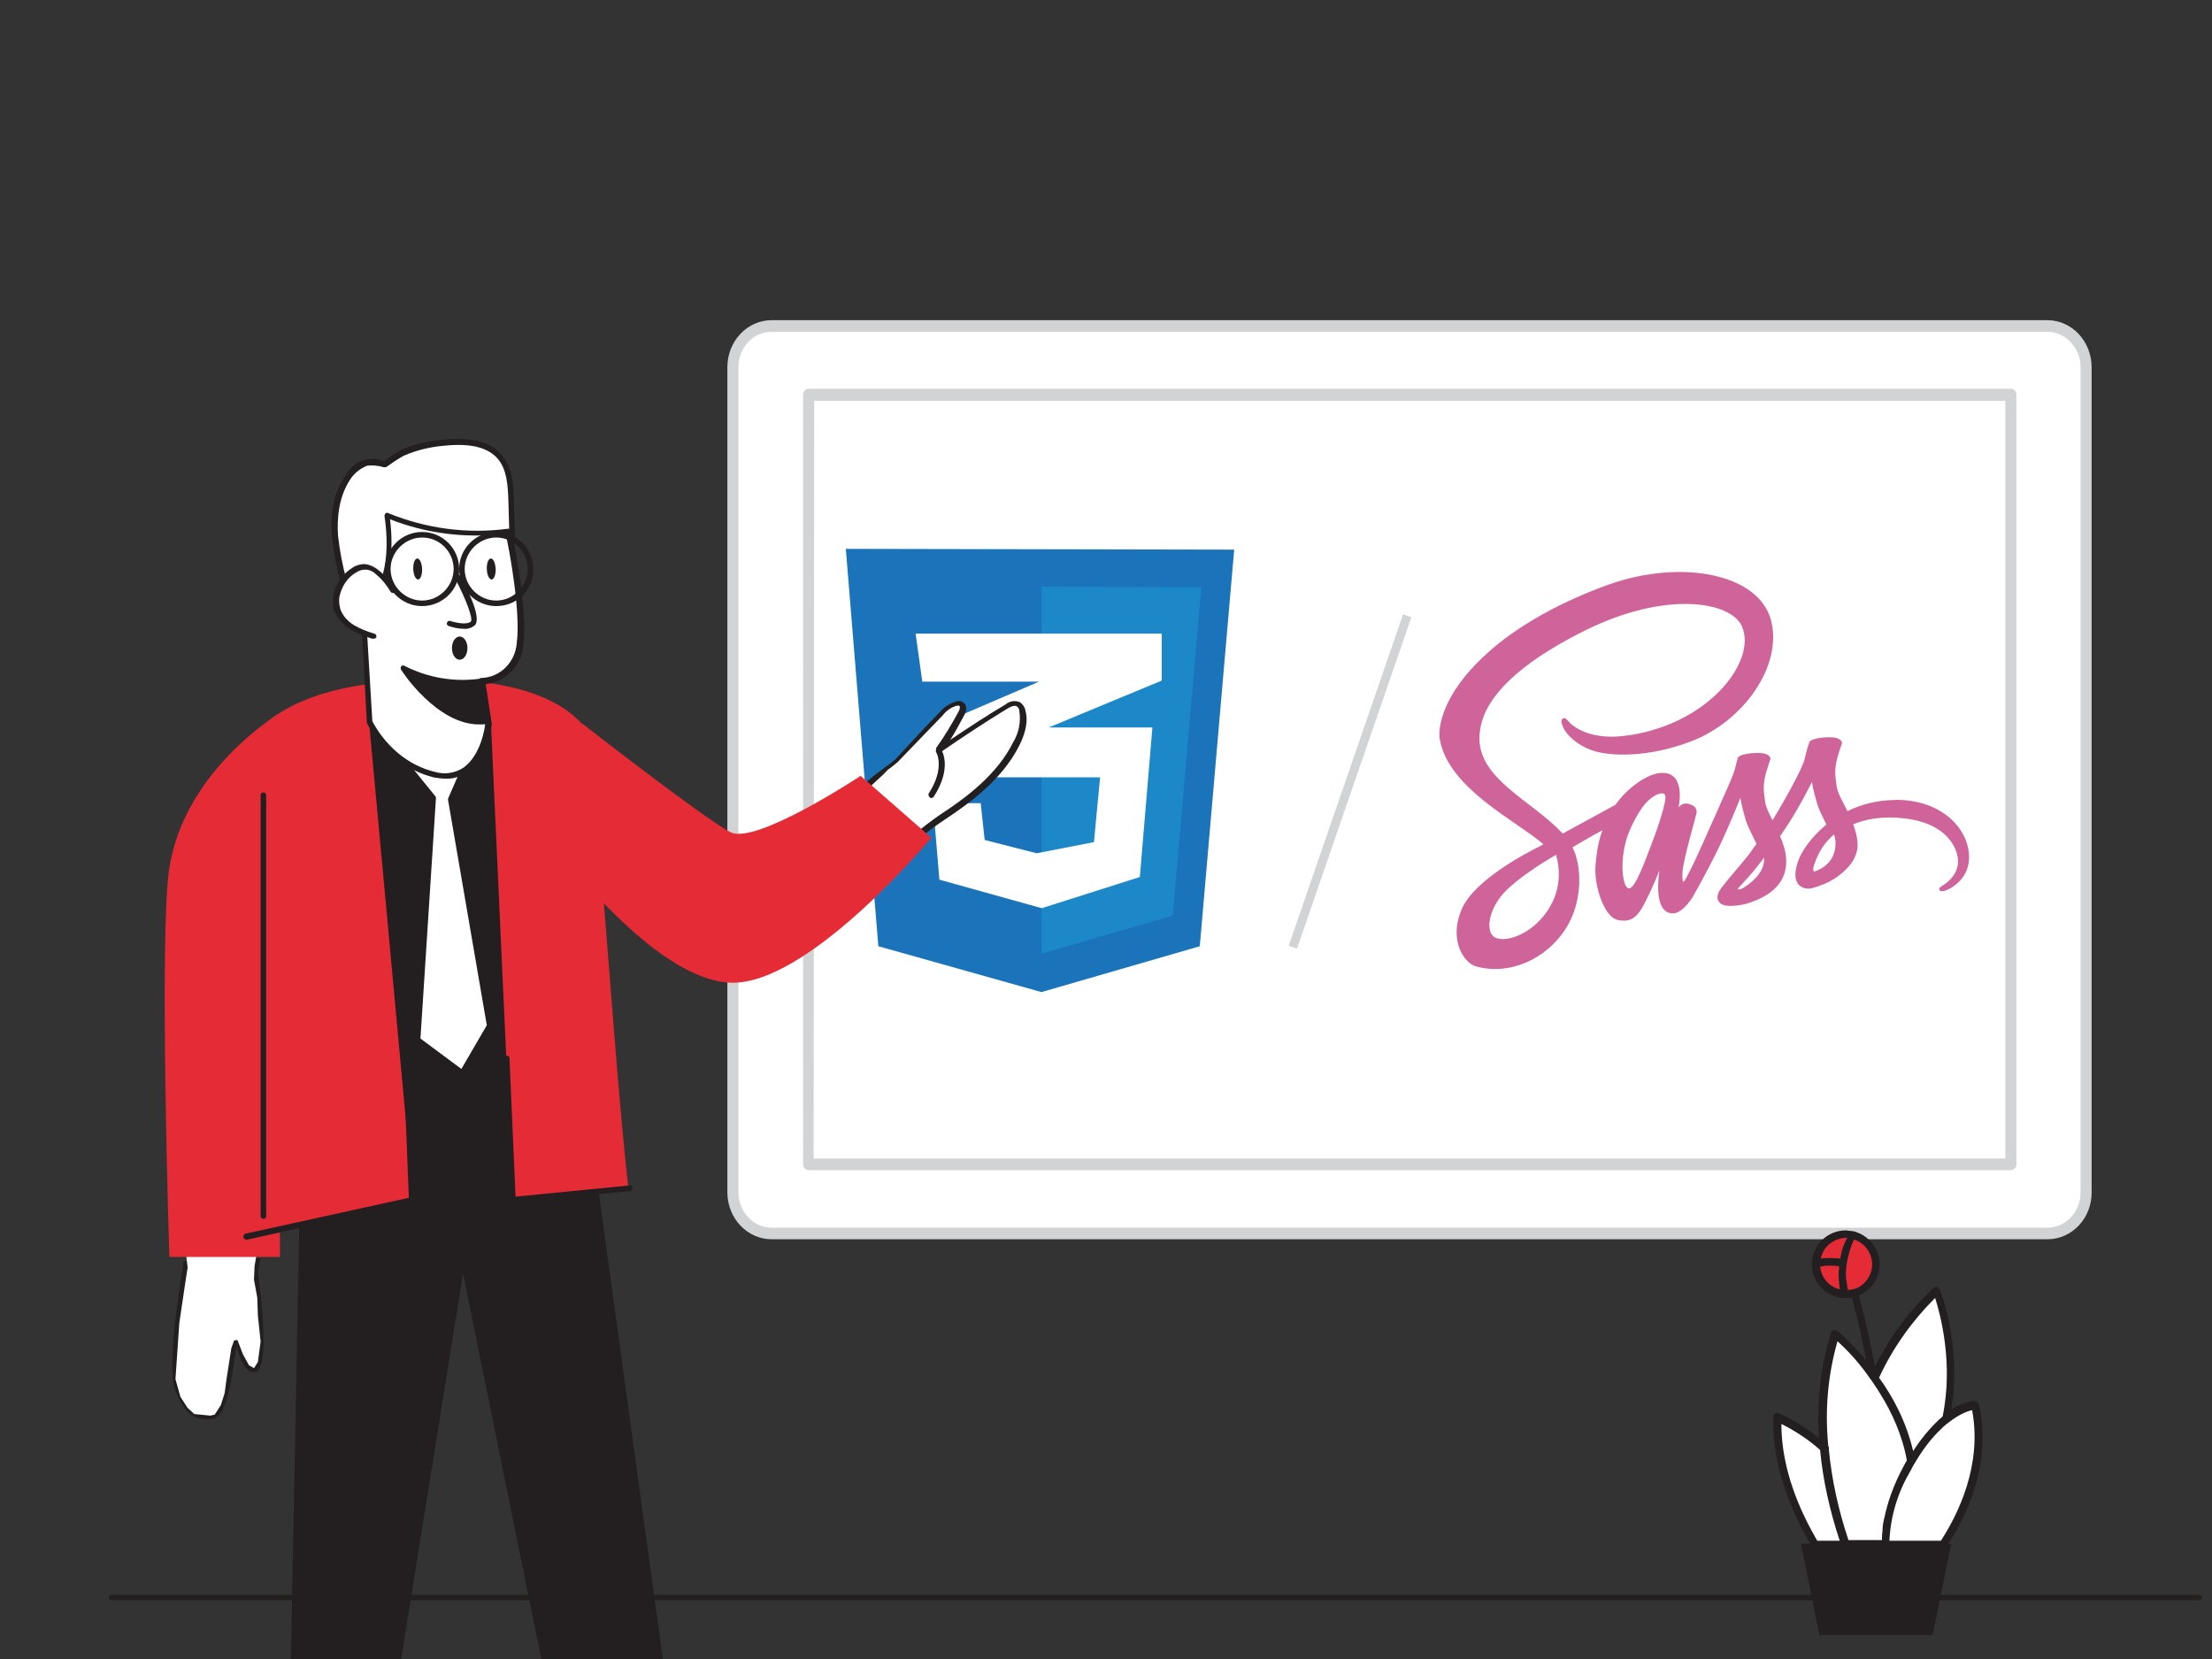 <?xml version="1.0" encoding="UTF-8"?><svg id="Calque_1" xmlns="http://www.w3.org/2000/svg" viewBox="0 0 400 300"><rect x="0" y="0" width="400" height="300" fill="#333333" stroke="none"/><defs><style>.cls-1{fill:none;stroke:#d1d3d4;stroke-miterlimit:10;stroke-width:1.59px;}.cls-2{fill:#1b73ba;}.cls-2,.cls-3,.cls-4,.cls-5,.cls-6,.cls-7,.cls-8,.cls-9{stroke-width:0px;}.cls-3{fill:#1c88c7;}.cls-4{fill:#232020;}.cls-5{fill:#231f20;}.cls-6{fill:#d1d3d4;}.cls-7{fill:#cf649a;}.cls-8{fill:#fff;}.cls-9{fill:#e52c36;}</style></defs><g id="_492_conventiona_flatline"><path class="cls-8" d="M139.53,58.9h230.7c3.9,0,7.1,3.4,7.1,7.5v149.1c0,4.1-3.2,7.5-7.1,7.5h-230.7c-3.9,0-7.1-3.4-7.1-7.5V66.4c0-4.1,3.2-7.5,7.1-7.5Z"/><path class="cls-6" d="M370.23,224.1h-230.7c-4.4,0-8-3.8-8-8.5V66.4c0-4.7,3.6-8.5,8-8.5h230.7c4.4,0,8,3.8,8,8.5v149.1c.1,4.7-3.5,8.6-8,8.6q.1,0,0,0ZM139.53,60c-3.3,0-6,2.8-6,6.4v149.2c0,3.5,2.7,6.4,6,6.4h230.7c3.3,0,6-2.8,6-6.4h0V66.4c0-3.5-2.7-6.4-6-6.4h-230.7Z"/><path class="cls-6" d="M363.63,211.6h-217.4c-.6,0-1-.5-1-1.1V71.4c0-.6.4-1.1,1-1.1h217.4c.6,0,1,.5,1,1.1v139.2c0,.5-.5,1-1,1h0ZM147.13,209.49h215.5V72.49h-215.4l-.1,137Z"/><path class="cls-5" d="M45.23,229.8v.3c1,7.3,1.5,15.7.7,16.6-.7.1-1.4-2-1.7-3.4-.4-1.4-.6-2.1-1.2-2.4-.2-.1-.5-.1-.7,0-.7.3-.8,1.1-1.3,4.6-.4,2.9-1.4,9.5-2.8,9.7-2.2.3-3.5-.3-5.2-4.3-1.3-3.1.6-16.8,1.5-22v-.9l-1.4.1v.7c-.3,1.9-3.2,18.5-1.4,22.7,1.7,4.2,3.5,5.5,6.7,5.1,2.2-.3,3.1-4.9,4-10.9l.3-2.2c0,.1.1.1.1.1.6,2,1.4,4.8,3.3,4.5,2.3-.4,1.6-10.1.5-18.1l.5-2.5-1.4.1-.5,2.2Z"/><path class="cls-4" d="M397.53,289.39H20.33c-.4,0-.7-.2-.7-.5s.3-.5.7-.5h377.2c.4,0,.7.2.7.5,0,.3-.3.5-.7.5Z"/></g><g id="fondamental"><circle class="cls-9" cx="333.83" cy="228.55" r="5.43"/><path class="cls-8" d="M357.14,254.05s-2.19,0-5.33,2.51c2.72-12.23-1.67-23.1-1.67-23.1-4.7,4.49-8.57,9.82-11.29,15.68-3.55-5.02-7.11-7.84-7.11-7.84-2.09,6.58-2.72,13.59-1.99,20.48-2.51-2.3-5.33-4.08-8.47-5.54-.21,8.99,3.34,17.24,6.79,22.89h23.31c3.14-4.6,8.15-14.21,5.75-25.08Z"/><path class="cls-5" d="M357.87,253.94c-.1-.31-.42-.52-.73-.63-.1,0-1.78,0-4.28,1.57,1.88-11.5-1.88-21.22-2.09-21.74-.1-.21-.31-.42-.52-.42-.21-.1-.52,0-.63.21-4.39,4.08-7.94,8.88-10.56,14.21-.94-5.02-1.99-9.51-2.93-12.85,2.19-.94,3.76-3.14,3.76-5.64s-1.67-4.91-3.97-5.75c-.42-.21-.94-.31-1.36-.31-.21,0-.52-.1-.73-.1-3.45,0-6.17,2.72-6.17,6.17,0,3.14,2.4,5.75,5.43,6.06h.73c.31,0,.73,0,1.05-.1.84,3.03,1.78,7,2.61,11.39-2.72-3.24-5.02-5.12-5.23-5.33-.21-.1-.42-.21-.63-.1-.21.1-.42.21-.52.42-1.88,6.17-2.61,12.65-2.19,19.02-2.19-1.78-4.7-3.34-7.32-4.49-.21-.1-.42-.1-.63.1-.21.1-.31.31-.31.63-.21,8.99,3.45,17.45,6.69,22.89h-1.67l3.34,16.51h20.48l3.34-16.51h-.52c3.24-4.91,7.94-14.42,5.54-25.19ZM329.13,229.07c1.15-.31,2.51-.21,3.45-.1,0,.42-.1.94-.1,1.46,0,.84.1,1.78.21,2.72-1.88-.42-3.34-2.09-3.55-4.08ZM332.79,227.6h0c-.94-.1-2.3-.21-3.55,0,.21-1.05.84-2.09,1.67-2.72.84-.63,1.88-1.05,3.03-1.05h.1c-.52.94-1.05,2.19-1.25,3.76ZM334.46,233.25h-.31c-.1-.73-.21-1.36-.31-1.99h0c-.1-.94,0-1.88.1-2.72.31-1.88.84-3.45,1.36-4.39,1.88.63,3.24,2.4,3.24,4.49,0,1.88-1.15,3.55-2.72,4.28-.42.1-.84.31-1.36.31ZM349.93,234.71c.94,2.93,3.34,11.81,1.36,21.42-1.57,1.36-3.45,3.34-5.33,6.27-1.25-5.33-3.66-9.82-6.17-13.27,2.51-5.43,5.96-10.24,10.14-14.42ZM328.61,278.61c-3.03-5.23-6.48-12.75-6.48-21.11,2.51,1.25,4.91,2.82,7,4.7.52,5.54,1.78,11.08,3.55,16.41h-4.08ZM340.73,274.53c-.21.84-.31,1.57-.31,2.3-.1.63-.1,1.15-.1,1.67h-6.06c-1.78-5.33-3.03-10.87-3.55-16.41.1-.21,0-.42-.1-.63-.63-6.38-.1-12.75,1.67-18.92,1.15,1.05,3.55,3.34,5.85,6.69h0c.31.42.63.84.94,1.36.31.42.63.94.94,1.46,2.09,3.34,3.97,7.42,4.81,12.02l-.52.94c-1.99,3.66-3.03,6.9-3.55,9.51h0ZM341.67,278.61h0c.21-4.6,1.57-8.88,3.87-12.75.21-.42.42-.84.63-1.15,1.46-2.51,2.93-4.39,4.28-5.75.73-.73,1.36-1.36,1.99-1.78,1.88-1.46,3.34-1.99,4.18-2.19,1.88,10.03-2.61,18.92-5.64,23.62h-9.3Z"/></g><path class="cls-2" d="M158.83,171.11l-5.88-71.86,70.23.14-6.22,71.72-28.63,8.29-29.5-8.29Z"/><path class="cls-3" d="M188.32,172.46v-66.37l28.92.1-5.16,59.38-23.76,6.89Z"/><path class="cls-8" d="M210.06,114.58h-44.49l1.21,8.68h21.11l-20.77,8.92,1.2,8.39h30.61l-1.11,11.71-10.36,2.02-9.4-2.41-.72-6.65h-8.63l1.16,13.83,18.51,5.16,17.74-5.64,2.27-27.04h-18.75l20.44-8.48v-8.48Z"/><path class="cls-7" d="M342.76,144.66c-3.35.02-6.25.82-8.68,2.02-.9-1.78-1.8-3.33-1.95-4.49-.17-1.35-.37-2.17-.17-3.78.21-1.61,1.14-3.89,1.14-4.08-.02-.17-.21-.99-2.13-1.01s-3.59.37-3.78.88-.56,1.67-.8,2.86c-.34,1.76-3.85,7.99-5.86,11.26-.65-1.27-1.22-2.39-1.33-3.29-.17-1.35-.37-2.17-.17-3.78.21-1.61,1.14-3.89,1.14-4.08-.02-.17-.21-.99-2.13-1.01-1.93-.02-3.59.37-3.78.88s-.39,1.7-.8,2.86c-.39,1.16-5.07,11.56-6.29,14.27-.62,1.38-1.16,2.49-1.55,3.24-.39.75-.02.06-.06.13-.34.64-.52.99-.52.99v.02c-.26.47-.54.92-.67.92-.09,0-.28-1.25.04-2.97.69-3.61,2.38-9.24,2.36-9.45,0-.09.32-1.09-1.09-1.59-1.37-.51-1.85.34-1.96.34s-.21.3-.21.3c0,0,1.52-6.34-2.9-6.34-2.77,0-6.59,3.01-8.47,5.76-1.2.65-3.74,2.04-6.44,3.52-1.03.56-2.1,1.16-3.11,1.7l-.21-.22c-5.35-5.71-15.25-9.75-14.84-17.42.15-2.79,1.12-10.14,19.01-19.05,14.65-7.3,26.38-5.29,28.42-.84,2.9,6.36-6.27,18.18-21.5,19.89-5.8.65-8.85-1.59-9.62-2.43-.8-.88-.92-.92-1.22-.75-.49.26-.19,1.05,0,1.52.45,1.18,2.32,3.27,5.5,4.32,2.79.92,9.6,1.42,17.83-1.76,9.22-3.57,16.43-13.49,14.31-21.78-2.15-8.44-16.15-11.21-29.37-6.51-7.88,2.81-16.41,7.18-22.54,12.93-7.3,6.81-8.46,12.76-7.97,15.23,1.7,8.81,13.84,14.56,18.71,18.8-.24.13-.47.26-.67.37-2.43,1.2-11.69,6.04-14.01,11.17-2.62,5.8.41,9.97,2.43,10.53,6.25,1.74,12.65-1.38,16.11-6.53,3.44-5.14,3.03-11.82,1.44-14.87l-.06-.11,1.91-1.12c1.23-.73,2.45-1.4,3.52-1.98-.6,1.63-1.03,3.55-1.25,6.36-.26,3.29,1.09,7.56,2.86,9.24.79.73,1.72.75,2.3.75,2.06,0,2.99-1.7,4.02-3.74,1.27-2.49,2.39-5.37,2.39-5.37,0,0-1.4,7.8,2.43,7.8,1.4,0,2.81-1.81,3.44-2.75v.02s.04-.06.11-.19c.08-.12.15-.23.22-.36v-.04c.56-.97,1.81-3.2,3.69-6.88,2.41-4.75,4.73-10.7,4.73-10.7,0,0,.22,1.46.92,3.85.41,1.42,1.31,2.97,2,4.49-.56.79-.9,1.23-.9,1.23l.02.02c-.45.6-.95,1.23-1.48,1.87-1.91,2.28-4.19,4.88-4.49,5.63-.36.88-.28,1.53.41,2.06.51.37,1.4.45,2.36.37,1.72-.11,2.92-.54,3.52-.8.94-.34,2-.84,3.03-1.59,1.87-1.38,3.01-3.35,2.9-5.97-.06-1.44-.52-2.86-1.1-4.21.17-.24.34-.49.51-.75,2.96-4.32,5.24-9.07,5.24-9.07,0,0,.22,1.46.92,3.85.36,1.22,1.07,2.54,1.7,3.85-2.77,2.26-4.51,4.88-5.11,6.6-1.1,3.18-.24,4.62,1.38,4.96.73.15,1.78-.19,2.56-.52.97-.32,2.15-.86,3.24-1.67,1.87-1.38,3.67-3.31,3.57-5.91-.06-1.2-.37-2.38-.8-3.5,2.36-.97,5.41-1.53,9.28-1.07,8.33.97,9.97,6.17,9.65,8.34-.32,2.17-2.06,3.37-2.64,3.74-.58.36-.77.49-.71.75.07.39.34.37.84.3.69-.11,4.38-1.78,4.53-5.78.22-5.15-4.66-10.76-13.32-10.7h0ZM278.55,166.3c-2.75,3.01-6.62,4.15-8.27,3.18-1.78-1.03-1.09-5.46,2.3-8.66,2.06-1.95,4.73-3.74,6.49-4.85.39-.24.99-.6,1.7-1.03.11-.07.19-.11.19-.11.13-.07.28-.17.43-.26,1.25,4.56.06,8.57-2.84,11.73h0ZM298.66,152.63c-.95,2.34-2.97,8.34-4.19,8.01-1.05-.28-1.68-4.83-.21-9.32.75-2.26,2.34-4.96,3.27-6.01,1.52-1.68,3.16-2.25,3.57-1.55.49.9-1.85,7.41-2.45,8.87ZM315.26,160.56c-.41.21-.79.36-.95.24-.13-.07.17-.36.17-.36,0,0,2.08-2.23,2.9-3.26.47-.6,1.03-1.29,1.63-2.08v.22c0,2.69-2.58,4.49-3.74,5.22h0ZM328.05,157.64c-.3-.22-.26-.92.75-3.09.39-.86,1.29-2.3,2.84-3.67.19.56.3,1.1.28,1.61-.02,3.37-2.41,4.62-3.87,5.14Z"/><line class="cls-1" x1="254.47" y1="111.35" x2="233.79" y2="171.28"/><polygon class="cls-8" points="33.53 225.8 33.93 229.2 33.53 231.8 32.43 239.2 31.73 249.4 32.63 252.6 33.93 254.6 35.13 255.7 38.03 255.99 38.83 255.8 39.93 254.1 40.63 251.9 40.93 249.6 41.83 243.8 42.33 242.4 42.93 242.3 43.93 244.9 45.03 246.9 45.93 247.4 46.63 246.3 47.13 242.6 46.63 237.9 46.53 234.7 45.93 231.4 46.03 228.99 46.43 226.6 34.03 224.8 33.53 225.8"/><path class="cls-9" d="M50.23,129.2s-16.8,10.1-19.6,27.7c-1.9,12.1,0,70.4,0,70.4h20l-.4-98.1Z"/><polygon class="cls-5" points="55.13 194.8 53.03 304.39 71.13 305.6 83.63 227.49 100.13 308.49 119.93 304.39 103.83 187.2 55.13 194.8"/><path class="cls-5" d="M100.13,308.99c-.1,0-.2,0-.3-.1-.1-.1-.2-.2-.2-.3l-15.9-78.3-12.1,75.4c0,.3-.3.4-.5.4l-18.1-1.3c-.3,0-.5-.2-.5-.5l2.1-109.6c0-.2.2-.4.4-.5l48.7-7.6c.1,0,.3,0,.4.1s.2.2.2.3l16.1,117.1c0,.3-.1.5-.4.6l-19.9,4.1v.2ZM83.63,226.99c.2,0,.4.2.5.4l16.4,80.4,18.9-3.9-16-116.2-47.8,7.4-2.1,108.7,17.2,1.3,12.4-77.7c.1-.2.3-.4.5-.4h0Z"/><path class="cls-8" d="M62.73,107.8c-1-3.5-1.7-7.2-2.2-10.8-.3-3.7.2-7.5,2.2-10.6.8-1.3,2-2.2,3.4-2.7,1.1-.2,2.3,0,3.3.3,1-.7,2.1-1.4,3.2-2.1,2.4-1.1,4.9-1.7,7.6-1.8,3.7-.3,7.9-.2,10.3,2.7,1.7,2.1,1.9,5,1.9,7.8l.2,6.9"/><path class="cls-5" d="M62.73,108.3c-.2,0-.5-.2-.5-.4-.2-.9-.4-1.9-.7-2.8-.7-2.6-1.2-5.3-1.5-8.1-.3-3-.1-7.4,2.4-10.9,1.3-2.6,4.3-3.8,7-2.7,1-.7,2-1.4,3-2,2.4-1.1,5.1-1.7,7.7-1.9,5.2-.5,8.7.4,10.7,2.9s2,5.6,2.1,8.1l.2,7c0,.3-.2.5-.5.5s-.5-.2-.5-.4v-.1l-.2-7c-.1-2.9-.3-5.5-1.8-7.4-1.8-2.2-5-3-9.8-2.5-2.5.2-5,.8-7.3,1.8-1.1.6-2.1,1.3-3.1,2-.1.1-.3.1-.5.1-1-.3-2-.4-3-.3-1.3.5-2.4,1.4-3.1,2.5-2.2,3.3-2.4,7.4-2.2,10.2.3,2.7.8,5.3,1.5,7.9.2.9.4,1.9.7,2.8.1.3-.1.5-.4.6h0l-.2.1Z"/><path class="cls-5" d="M106.83,205.2c-4-18.8-11.8-75.3-13.6-76.2-4.3-2-27.2-4.2-32.4,4.6-1.6,2.8,3.1,60.8,5.2,76.8l40.8-5.2Z"/><polygon class="cls-8" points="84.53 137.8 81.63 144.6 88.63 185.49 83.63 193.99 75.53 188.1 78.33 144.3 71.13 135.4 84.53 137.8"/><path class="cls-5" d="M83.63,194.49c-.1,0-.2,0-.3-.1l-8.1-6c-.1-.1-.2-.3-.2-.4l2.9-43.5-7.1-8.8c-.1-.2-.1-.4,0-.6s.3-.3.5-.2l13.4,2.4c.2,0,.3.1.4.3.1.1.1.3,0,.4l-2.9,6.7,7,40.7c0,.1,0,.2-.1.4l-5,8.5c-.1.1-.2.2-.3.2h-.2ZM76.03,187.8l7.4,5.5,4.6-7.9-7-40.7v-.3l2.7-6.2-11.4-2.1,6.4,7.9c.1.1.1.2.1.4l-2.8,43.4Z"/><path class="cls-9" d="M74.73,216.99l-8-86.5,22-.8,4,87.3,20.9-2.1c-3.2-28.5-5.8-81.2-8.5-84.1-10.1-11-36.2-7.3-36.2-7.3,0,0-18.7.9-24.7,11.9-1.5,2.8.1,76.3.3,88.2l30.2-6.6Z"/><path class="cls-5" d="M47.63,220.4h0c-.3,0-.5-.2-.5-.5v-76.1c0-.3.2-.5.5-.5h0c.3,0,.5.2.5.5h0v76.1c0,.3-.2.5-.5.5h0Z"/><path class="cls-5" d="M44.43,224.1c-.3,0-.5-.3-.4-.6,0-.2.2-.3.3-.4l29.6-6.5-.6-15.4c0-.3.2-.5.5-.5s.5.2.5.5l.6,15.9c0,.3-.2.5-.4.5l-30,6.6-.1-.1Z"/><path class="cls-8" d="M87.13,123.2l1.2,7.7s-1.2,11.2-9.7,9.2-11.8-9.6-11.8-9.6l-1.1-20.3s6.2-3.4,4.3-17c6.9,2.9,14.5,3.9,22,2.8,0,0,3,14,2.1,20.5-.4,3.7-3.4,6.6-7,6.7Z"/><path class="cls-5" d="M80.53,140.8c-.7,0-1.3-.1-2-.2-5.3-1.3-9.8-5-12.2-9.9v-.2l-1.1-20.3c0-.2.1-.4.3-.5.1,0,5.9-3.4,4-16.4,0-.2.1-.4.2-.5.2-.1.4-.1.5,0,6.9,2.8,14.3,3.8,21.7,2.8.3,0,.5.1.6.4.1.6,3,14.2,2.1,20.7-.3,3.7-3.2,6.6-6.8,7l1.1,7.2v.1c0,.2-.7,6.1-4.4,8.7-1.3.7-2.6,1.2-4,1.1ZM67.33,130.4c.4.8,3.8,7.4,11.4,9.2,1.7.5,3.6.2,5.1-.8,3.1-2.2,3.9-7.3,3.9-7.9l-1.2-7.7c0-.1,0-.3.1-.4s.2-.2.4-.2c3.4-.1,6.1-2.8,6.4-6.2.8-5.7-1.4-17.4-2-19.9-7.1.9-14.3,0-20.9-2.6,1.4,11.6-3.1,15.6-4.4,16.4l1.2,20.1Z"/><path class="cls-8" d="M82.73,104.2s4,7.4,2.8,8.5-4.2,0-4.2,0"/><path class="cls-5" d="M83.83,113.7c-.9,0-1.8-.2-2.7-.5-.3-.1-.4-.4-.3-.6.1-.3.4-.4.6-.3h0c.7.2,2.9.8,3.7.1.5-.4-.9-4.2-2.9-7.9-.1-.2-.1-.5.2-.7h0c.2-.1.5,0,.7.2h0c1.3,2.3,4.1,7.8,2.7,9.1-.5.4-1.2.7-2,.6Z"/><ellipse class="cls-5" cx="75.53" cy="102.89" rx=".8" ry="1.9" transform="translate(-4.26 3.27) rotate(-2.41)"/><ellipse class="cls-5" cx="88.83" cy="102.89" rx=".8" ry="1.9" transform="translate(-4.25 3.83) rotate(-2.41)"/><path class="cls-8" d="M71.13,106.7c-.7-1.3-1.7-2.4-2.9-3.3-.6-.5-1.4-.9-2.2-1-.7,0-1.3.2-1.9.6-1.7,1-2.9,2.6-3.3,4.6-.2.9-.1,1.8.1,2.7.5,1.3,1.4,2.5,2.6,3.2,1.2.7,2.5,1.3,3.9,1.7"/><path class="cls-5" d="M67.53,115.5h-.2c-1.4-.4-2.7-1-4-1.7-1.3-.8-2.3-2-2.9-3.4-.3-.9-.3-1.9-.1-2.9.4-2.1,1.7-3.8,3.5-4.9.6-.4,1.4-.6,2.1-.6.9.1,1.8.5,2.5,1.1,1.2.9,2.2,2.1,3,3.4.1.3,0,.6-.2.7s-.5,0-.6-.2c-.7-1.2-1.6-2.3-2.7-3.2-.5-.5-1.2-.8-1.9-.8-.6,0-1.1.2-1.6.5-1.6.9-2.6,2.5-3,4.2-.2.8-.1,1.6.1,2.4.4,1.2,1.3,2.2,2.4,2.9,1.2.7,2.4,1.2,3.8,1.6.3.1.4.4.3.7-.1.1-.3.2-.5.2Z"/><path class="cls-5" d="M87.13,123.2c-4.9.7-9.9-.1-14.2-2.4,0,0,7.2,11.1,15.3,9.6l-1.1-7.2Z"/><path class="cls-5" d="M86.63,131c-7.6,0-13.9-9.5-14.1-9.9-.1-.2-.1-.4,0-.6.2-.2.4-.2.6-.1,4.3,2.2,9.1,3,13.9,2.3.1,0,.3,0,.4.1s.2.2.2.3l1.1,7.2c0,.3-.1.5-.4.6-.6.1-1.2.1-1.7.1ZM74.43,122c2.2,2.9,7.5,8.6,13.2,7.9l-1-6.2c-4.1.6-8.3,0-12.2-1.7h0Z"/><ellipse class="cls-5" cx="83.13" cy="117.2" rx="1.4" ry="2.1"/><path class="cls-5" d="M76.33,109.6c-3.7,0-6.7-3-6.7-6.7s3-6.7,6.7-6.7,6.7,3,6.7,6.7h0c.1,3.7-3,6.7-6.7,6.7ZM76.33,97.2c-3.1,0-5.7,2.6-5.7,5.7s2.6,5.7,5.7,5.7,5.7-2.6,5.7-5.7h0c0-3.1-2.5-5.7-5.7-5.7h0Z"/><path class="cls-5" d="M89.73,109.6c-3.7,0-6.7-3-6.7-6.7s3-6.7,6.7-6.7,6.7,3,6.7,6.7h0c.1,3.7-2.9,6.7-6.7,6.7ZM89.73,97.2c-3.1,0-5.7,2.6-5.7,5.7s2.6,5.7,5.7,5.7,5.7-2.6,5.7-5.7h0c0-3.1-2.5-5.7-5.7-5.7h0Z"/><path class="cls-8" d="M156.83,142.4c-.1-.9,4.6-3.8,5.3-4.6,2.7-2.9,5.4-5.7,8.1-8.6.7-1,1.8-1.6,2.9-1.9.2,0,.4,0,.6.1.6.3.3,1.2,0,1.8-1.2,2.3-2.5,4.5-4,6.6,4-2.8,8.1-5.4,12.2-7.9.6-.4,1.4-.8,2.1-.4.4.3.7.7.8,1.2.3,2,0,4.1-1.1,5.9-2.9,5.8-8.1,9.8-13.4,13.3-2.6,1.7-4.7,3.6-7.2,5.4-.5.4-5.1,3.1-5,3.6l-1.3-14.5Z"/><path class="cls-5" d="M158.13,157.49c-.3,0-.5-.2-.5-.5h0l-.2-2.8c-.4-4.2-1.1-11.7-1.1-11.8-.1-.8,1.2-1.8,3.8-3.7.6-.4,1.1-.8,1.7-1.3l5.3-5.7,2.8-2.9c.8-1,2-1.7,3.2-2,.3-.1.7,0,1,.2.7.4.8,1.4.2,2.4-.8,1.5-1.6,3-2.5,4.4,3.3-2.2,6.6-4.4,10-6.4.7-.6,1.7-.8,2.6-.4.5.3.9.9,1,1.5.5,1.8.1,3.9-1.1,6.3-3,6-8.6,10.2-13.6,13.5-1.5,1-3,2.1-4.3,3.2-.9.7-1.9,1.5-2.8,2.2l-.9.6c-1.4.8-2.7,1.7-4,2.8,0,.2-.2.4-.5.4h-.1ZM158.63,156.9h0ZM157.33,142.4c.1.6.7,7.7,1.1,11.7.1.7.1,1.2.1,1.6.6-.5,1.7-1.2,3.5-2.4.4-.2.7-.4.8-.5,1-.7,1.9-1.4,2.8-2.2,1.4-1.1,2.8-2.2,4.4-3.3,4.9-3.2,10.3-7.3,13.2-13.1,1-1.7,1.4-3.6,1.1-5.6,0-.4-.2-.7-.5-.9-.4-.2-1.1.1-1.6.4-4.1,2.5-8.2,5.2-12.1,7.9-.2.1-.5.1-.7-.1s-.2-.5-.1-.7c1.5-2.1,2.8-4.3,4-6.5.3-.5.3-1,.1-1.1h-.3c-1,.2-2,.9-2.6,1.7l-2.8,2.9-5.4,5.6c-.6.5-1.2,1-1.8,1.4-.9,1.1-3,2.7-3.2,3.2Z"/><path class="cls-9" d="M105.23,130.8s22.3,17.4,26.9,19.7,23.5-10.2,23.5-10.2l12.8,11.2s-22.2,26.7-36.3,26.2-31.9-24.9-31.9-24.9"/><path class="cls-5" d="M168.43,144.3c-.1,0-.2,0-.3-.1-.2-.2-.3-.5-.2-.7,3-4.6,1.4-7.4,1.4-7.4-.2-.2-.1-.6.1-.7s.6-.1.7.1c0,0,0,.1.1.1.1.1,2,3.3-1.4,8.5-.1.1-.2.2-.4.2Z"/><path class="cls-5" d="M92.83,217.49c-.1,0-.2,0-.3-.1-.1-.1-.2-.2-.2-.4l-1.2-25.6c0-.3.2-.5.5-.5s.5.2.5.5l1.1,25,20.4-2c.3-.1.6,0,.7.3s0,.6-.3.7h-.3l-20.9,2.1Z"/></svg>